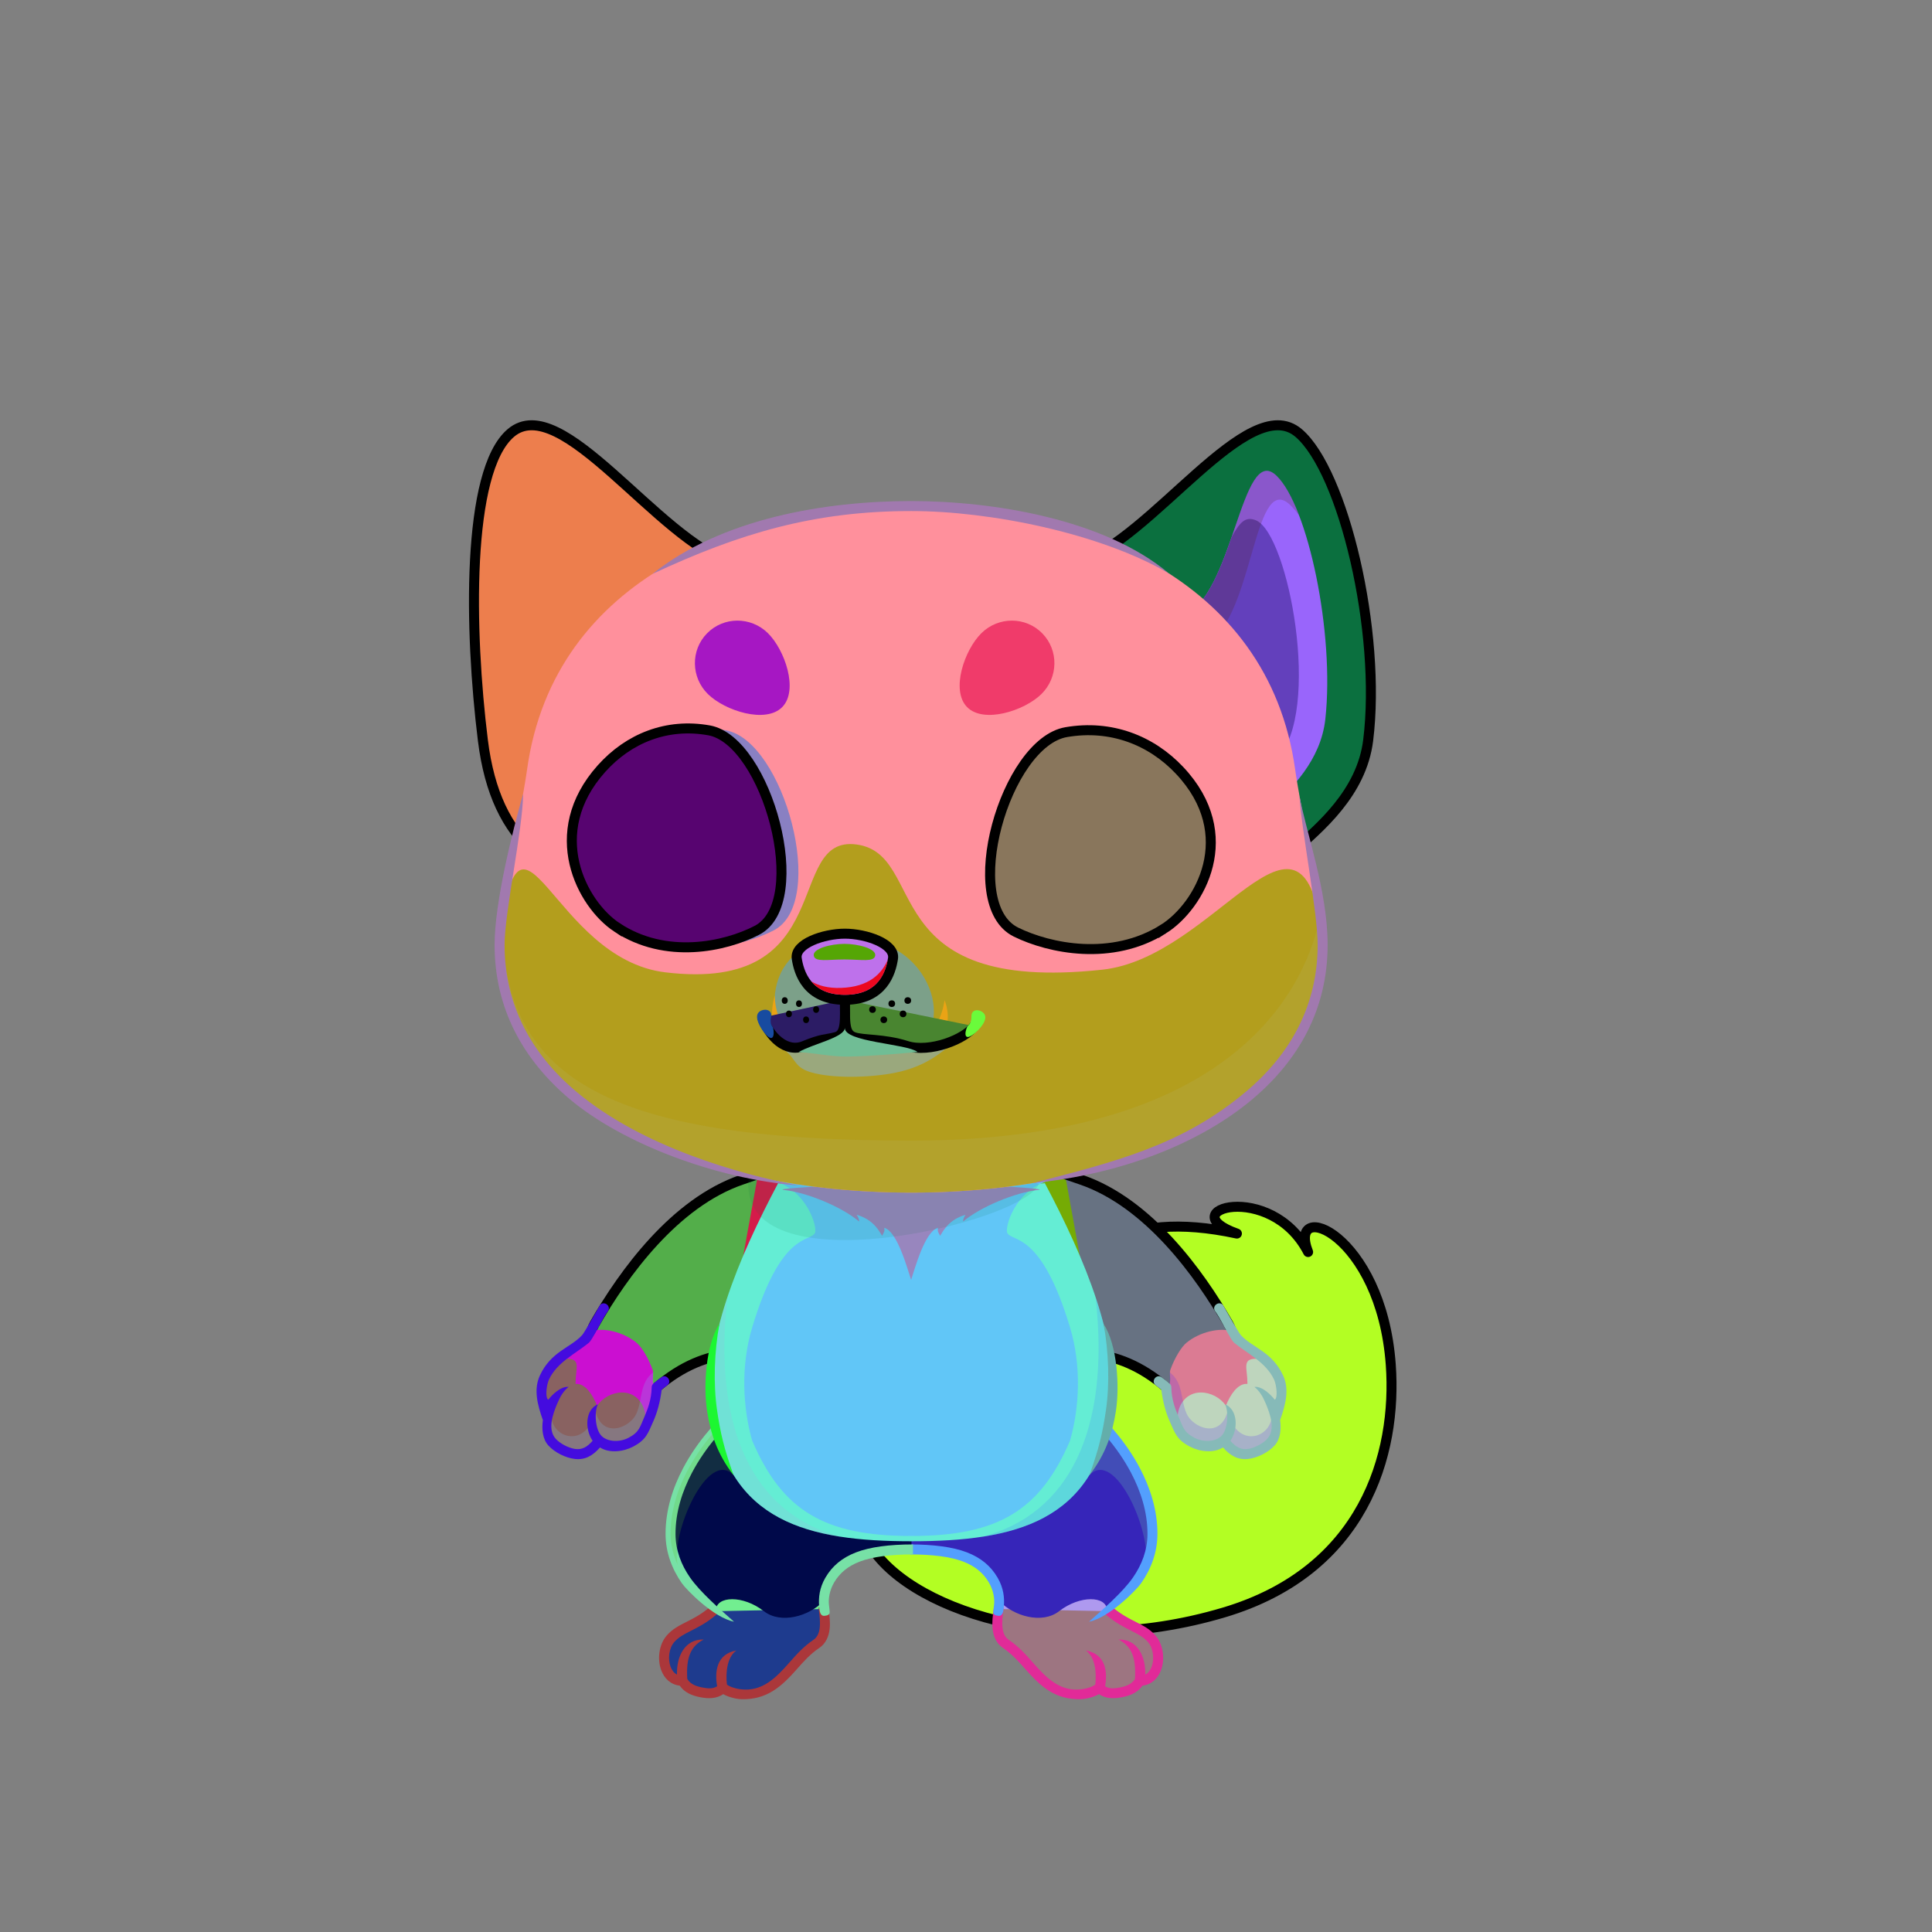 <?xml version="1.0" encoding="UTF-8"?><!DOCTYPE svg PUBLIC "-//W3C//DTD SVG 1.1//EN" "http://www.w3.org/Graphics/SVG/1.1/DTD/svg11.dtd"><!-- Creator: CorelDRAW 2018 (64-Bit) --><svg xmlns="http://www.w3.org/2000/svg" xmlns:xlink="http://www.w3.org/1999/xlink" xml:space="preserve" width="290mm" height="290mm" version="1.1" style="shape-rendering:geometricPrecision; text-rendering:geometricPrecision; image-rendering:optimizeQuality; fill-rule:evenodd; clip-rule:evenodd" viewBox="0 0 29000 29000">
 <rect x="0" y="0" width="29000" height="29000" fill="#808080" stroke="none"/>
 <defs>
  <style type="text/css">
   <![CDATA[
    .str1 {stroke:black;stroke-width:150;stroke-miterlimit:22.926}
    .str0 {stroke:black;stroke-width:150;stroke-linecap:round;stroke-linejoin:round;stroke-miterlimit:22.926}
    .fil4 {fill:none}
    .fil34 {fill:none;fill-rule:nonzero}
    .fil19 {fill:none}
    .fil35 {fill:black}
    .fil30 {fill:#FFF2D9}
    .fil45 {fill:white}
    .fil7 {fill:black;fill-rule:nonzero}
    .fil20 {fill:black;fill-opacity:0.102}
    .fil22 {fill:black;fill-opacity:0.102}
    .fil3 {fill:black;fill-opacity:0.2}
    .fil27 {fill:black;fill-opacity:0.2}
    .fil11 {fill:#AF6826;fill-opacity:0.2}
    .fil44 {fill:black;fill-opacity:0.4}
    .fil33 {fill:black;fill-opacity:0.502}
    .fil23 {fill:white;fill-opacity:0.502}
    .fil43 {fill:black;fill-opacity:0.702}
    .fil6 {fill:white;fill-opacity:0.702}
    .fil39 {fill:url(#id0)}
    .fil10 {fill:url(#id1)}
    .fil46 {fill:url(#id2)}
    .fil21 {fill:url(#id3)}
    .fil24 {fill:url(#id4)}
    .fil13 {fill:url(#id5)}
    .fil38 {fill:url(#id6)}
    .fil28 {fill:url(#id7)}
    .fil12 {fill:url(#id8)}
    .fil17 {fill:url(#id9)}
    .fil37 {fill:url(#id10)}
    .fil41 {fill:url(#id11)}
    .fil40 {fill:url(#id12)}
    .fil36 {fill:url(#id13)}
    .fil31 {fill:url(#id14)}
    .fil48 {fill:url(#id15)}
    .fil47 {fill:url(#id16)}
    .fil18 {fill:url(#id17)}
    .fil5 {fill:url(#id18)}
    .fil8 {fill:url(#id19)}
    .fil2 {fill:url(#id20)}
    .fil42 {fill:url(#id21)}
    .fil49 {fill:url(#id22)}
    .fil32 {fill:url(#id23)}
    .fil1 {fill:url(#id24)}
    .fil29 {fill:url(#id25)}
    .fil15 {fill:url(#id26)}
    .fil16 {fill:url(#id27)}
    .fil14 {fill:url(#id28)}
    .fil26 {fill:url(#id29)}
    .fil25 {fill:url(#id30)}
    .fil0 {fill:url(#id31);fill-rule:nonzero}
    .fil9 {fill:url(#id32);fill-opacity:0.702}
   ]]>
  </style>
  <linearGradient id="id0" gradientUnits="userSpaceOnUse" x1="10283.98" y1="14214.19" x2="10029.76" y2="10939.7">
   <stop offset="0" style="stop-opacity:1; stop-color:white"/>
   <stop offset="0.49" style="stop-opacity:1; stop-color:#C1C9D9"/>
   <stop offset="1" style="stop-opacity:1; stop-color:#616E8C"/>
  </linearGradient>
  <linearGradient id="id1" gradientUnits="userSpaceOnUse" x1="15521.14" y1="21188.57" x2="15437.55" y2="24283.74">
   <stop offset="0" style="stop-opacity:1; stop-color:#AF6826"/>
   <stop offset="0.471" style="stop-opacity:1; stop-color:#EAB06A"/>
   <stop offset="1" style="stop-opacity:1; stop-color:#FCD59F"/>
  </linearGradient>
  <linearGradient id="id2" gradientUnits="userSpaceOnUse" xlink:href="#id0" x1="16638.81" y1="14241.59" x2="16397.16" y2="10965.2">
  </linearGradient>
  <linearGradient id="id3" gradientUnits="userSpaceOnUse" x1="8154.62" y1="12556.42" x2="9955.71" y2="6602.39">
   <stop offset="0" style="stop-opacity:1; stop-color:#965212"/>
   <stop offset="0.49" style="stop-opacity:1; stop-color:#E5A85D"/>
   <stop offset="0.741" style="stop-opacity:1; stop-color:#ECBD7C"/>
   <stop offset="1" style="stop-opacity:1; stop-color:#FAD29B"/>
  </linearGradient>
  <linearGradient id="id4" gradientUnits="userSpaceOnUse" xlink:href="#id3" x1="17563.98" y1="12614.05" x2="19178.65" y2="6544.75">
  </linearGradient>
  <linearGradient id="id5" gradientUnits="userSpaceOnUse" x1="15670.82" y1="17876.93" x2="17691.32" y2="20684.29">
   <stop offset="0" style="stop-opacity:1; stop-color:#AF6826"/>
   <stop offset="1" style="stop-opacity:1; stop-color:#EAB06A"/>
  </linearGradient>
  <linearGradient id="id6" gradientUnits="userSpaceOnUse" x1="12637.4" y1="14446.26" x2="12714.44" y2="14132.39">
   <stop offset="0" style="stop-opacity:1; stop-color:#8F8377"/>
   <stop offset="0.49" style="stop-opacity:1; stop-color:#545250"/>
   <stop offset="1" style="stop-opacity:1; stop-color:#403A37"/>
  </linearGradient>
  <linearGradient id="id7" gradientUnits="userSpaceOnUse" x1="13676.16" y1="17901.28" x2="13676.16" y2="7596">
   <stop offset="0" style="stop-opacity:1; stop-color:#965212"/>
   <stop offset="0.529" style="stop-opacity:1; stop-color:#E5A85D"/>
   <stop offset="0.769" style="stop-opacity:1; stop-color:#ECB977"/>
   <stop offset="1" style="stop-opacity:1; stop-color:#FCDFB7"/>
  </linearGradient>
  <linearGradient id="id8" gradientUnits="userSpaceOnUse" xlink:href="#id1" x1="11915.55" y1="21188.58" x2="11831.44" y2="24283.73">
  </linearGradient>
  <linearGradient id="id9" gradientUnits="userSpaceOnUse" x1="13681.92" y1="17759.14" x2="13681.92" y2="23134.87">
   <stop offset="0" style="stop-opacity:1; stop-color:#AF6826"/>
   <stop offset="0.6" style="stop-opacity:1; stop-color:#EAB06A"/>
   <stop offset="1" style="stop-opacity:1; stop-color:#EDC184"/>
  </linearGradient>
  <linearGradient id="id10" gradientUnits="userSpaceOnUse" x1="12621.5" y1="14973.65" x2="12880.82" y2="14366.11">
   <stop offset="0" style="stop-opacity:1; stop-color:#69625B"/>
   <stop offset="0.322" style="stop-opacity:1; stop-color:#2E2C2C"/>
   <stop offset="1" style="stop-opacity:1; stop-color:#262525"/>
  </linearGradient>
  <linearGradient id="id11" gradientUnits="userSpaceOnUse" x1="10556.6" y1="13997.8" x2="10556.6" y2="10958.51">
   <stop offset="0" style="stop-opacity:1; stop-color:#24A9B5"/>
   <stop offset="1" style="stop-opacity:1; stop-color:black"/>
  </linearGradient>
  <linearGradient id="id12" gradientUnits="userSpaceOnUse" x1="10593.15" y1="13997.8" x2="10593.15" y2="10958.51">
   <stop offset="0" style="stop-opacity:1; stop-color:#BA6113"/>
   <stop offset="1" style="stop-opacity:1; stop-color:black"/>
  </linearGradient>
  <linearGradient id="id13" gradientUnits="userSpaceOnUse" x1="12729.83" y1="14014.51" x2="12633.65" y2="15007.74">
   <stop offset="0" style="stop-opacity:1; stop-color:#2B2A2A"/>
   <stop offset="1" style="stop-opacity:1; stop-color:#121111"/>
  </linearGradient>
  <linearGradient id="id14" gradientUnits="userSpaceOnUse" x1="8723.2" y1="12725.18" x2="11590.53" y2="12725.18">
   <stop offset="0" style="stop-opacity:1; stop-color:black"/>
   <stop offset="1" style="stop-opacity:1; stop-color:#7D450E"/>
  </linearGradient>
  <linearGradient id="id15" gradientUnits="userSpaceOnUse" x1="16799.67" y1="13997.8" x2="16799.67" y2="10967.05">
   <stop offset="0" style="stop-opacity:1; stop-color:#18ADBD"/>
   <stop offset="1" style="stop-opacity:1; stop-color:black"/>
  </linearGradient>
  <linearGradient id="id16" gradientUnits="userSpaceOnUse" xlink:href="#id12" x1="16799.67" y1="13997.8" x2="16799.67" y2="10967.05">
  </linearGradient>
  <linearGradient id="id17" gradientUnits="userSpaceOnUse" x1="13676.15" y1="17697.51" x2="13676.15" y2="23055.49">
   <stop offset="0" style="stop-opacity:1; stop-color:#BA7539"/>
   <stop offset="0.361" style="stop-opacity:1; stop-color:#FFCD94"/>
   <stop offset="0.6" style="stop-opacity:1; stop-color:#FFE1AD"/>
   <stop offset="1" style="stop-opacity:1; stop-color:#F8E6CD"/>
  </linearGradient>
  <linearGradient id="id18" gradientUnits="userSpaceOnUse" x1="16145.84" y1="25437.29" x2="16213.91" y2="23752.61">
   <stop offset="0" style="stop-opacity:1; stop-color:#EAB06A"/>
   <stop offset="0.639" style="stop-opacity:1; stop-color:#FAD29B"/>
   <stop offset="1" style="stop-opacity:1; stop-color:#F3CBA8"/>
  </linearGradient>
  <linearGradient id="id19" gradientUnits="userSpaceOnUse" xlink:href="#id18" x1="11138.41" y1="25437.29" x2="11206.48" y2="23752.61">
  </linearGradient>
  <linearGradient id="id20" gradientUnits="userSpaceOnUse" xlink:href="#id17" x1="18018.67" y1="22963.96" x2="18018.67" y2="20912.56">
  </linearGradient>
  <linearGradient id="id21" gradientUnits="userSpaceOnUse" x1="10651.34" y1="13875.16" x2="10651.34" y2="11081.16">
   <stop offset="0" style="stop-opacity:1; stop-color:#3BDBED"/>
   <stop offset="1" style="stop-opacity:1; stop-color:black"/>
  </linearGradient>
  <linearGradient id="id22" gradientUnits="userSpaceOnUse" xlink:href="#id21" x1="16905.95" y1="13879.42" x2="16905.95" y2="11085.43">
  </linearGradient>
  <linearGradient id="id23" gradientUnits="userSpaceOnUse" xlink:href="#id14" x1="17940.57" y1="13258.51" x2="15146.16" y2="12095.69">
  </linearGradient>
  <linearGradient id="id24" gradientUnits="userSpaceOnUse" xlink:href="#id17" x1="14202.21" y1="23835.07" x2="19706.05" y2="19085.54">
  </linearGradient>
  <linearGradient id="id25" gradientUnits="userSpaceOnUse" xlink:href="#id17" x1="13676.15" y1="17901.28" x2="13676.15" y2="12669.57">
  </linearGradient>
  <linearGradient id="id26" gradientUnits="userSpaceOnUse" xlink:href="#id5" x1="11966.32" y1="18078.99" x2="9395.8" y2="20490.67">
  </linearGradient>
  <linearGradient id="id27" gradientUnits="userSpaceOnUse" x1="8329.26" y1="21448.85" x2="9720.76" y2="20342.75">
   <stop offset="0" style="stop-opacity:1; stop-color:#FFF2D9"/>
   <stop offset="0.671" style="stop-opacity:1; stop-color:#ECB573"/>
   <stop offset="1" style="stop-opacity:1; stop-color:#E6AB68"/>
  </linearGradient>
  <linearGradient id="id28" gradientUnits="userSpaceOnUse" xlink:href="#id27" x1="19034.63" y1="21448.84" x2="17643.13" y2="20342.74">
  </linearGradient>
  <linearGradient id="id29" gradientUnits="userSpaceOnUse" x1="19457.25" y1="9057.71" x2="17769.42" y2="10118.83">
   <stop offset="0" style="stop-opacity:1; stop-color:#E0BE98"/>
   <stop offset="1" style="stop-opacity:1; stop-color:#A8592B"/>
  </linearGradient>
  <linearGradient id="id30" gradientUnits="userSpaceOnUse" x1="19921.86" y1="9493.33" x2="17730.94" y2="9684.7">
   <stop offset="0" style="stop-opacity:1; stop-color:#FFE8C4"/>
   <stop offset="1" style="stop-opacity:1; stop-color:#DEAA5D"/>
  </linearGradient>
  <linearGradient id="id31" gradientUnits="userSpaceOnUse" x1="19440.79" y1="18680.83" x2="14467.47" y2="23925.15">
   <stop offset="0" style="stop-opacity:1; stop-color:#EAB06A"/>
   <stop offset="1" style="stop-opacity:1; stop-color:#8A4F13"/>
  </linearGradient>
  <linearGradient id="id32" gradientUnits="userSpaceOnUse" x1="11618.41" y1="24974.02" x2="9948.03" y2="24974.02">
   <stop offset="0" style="stop-opacity:1; stop-color:white"/>
   <stop offset="1" style="stop-opacity:1; stop-color:#FEFEFE"/>
  </linearGradient>
 </defs>
 <g id="Tail">
  <g id="_2531094721056">
   <path class="fil0" d="M13020.92 23127.57c542.54,1023.3 2876.33,1812.44 5349.6,1076.18 2099.59,-625.01 2603.31,-2367.05 2505.36,-3719.97 -143.03,-1975.55 -1564.19,-2514.54 -1240.69,-1690.48 -561.33,-1083.39 -2068.54,-630.41 -1068.79,-277.04 -3479.65,-751 -3040.01,2748.8 -2341.49,3681.38 782.62,1044.87 -2933.9,-967.19 -3203.99,929.93z" style="fill:#78f1a6"/>
   <path class="fil1" d="M13020.92 23127.57c542.54,1023.3 2876.33,1812.44 5349.6,1076.18 2099.59,-625.01 2603.3,-2367.06 2505.36,-3719.97 -82.1,-1134.08 -618.88,-1869.04 -999.94,-2027.23 -110.41,-45.83 -318.73,-63.52 -284.79,178.79 282.72,-487.91 914.01,1090.86 834.91,2041.54 -162.93,1958.26 -1743.99,4321.18 -6074.68,1670.67 -374.76,-229.37 -1255.85,106 -1330.46,780.02z" style="fill:#aa43d0"/>
   <path class="fil2" d="M17669.33 21049.55c519.2,-384.17 815.79,784.88 2235.79,344.1 197.8,392.67 -575.81,1157.53 -965.9,1110.3 325.44,351.65 -685.63,410.46 -927.63,190.58 331.76,353.61 -545.21,351.73 -840.4,37.76 -356.93,-131.12 -713.86,-262.23 -1070.8,-393.36 273.05,-224.39 -169.57,-1322.82 651.67,-805.41 821.25,517.42 -134.34,-1000.79 357.95,-528.6 492.29,472.19 390.89,183.04 559.32,44.63z" style="fill:#de4ebc"/>
   <path class="fil3" d="M13020.92 23127.57c542.54,1023.3 2876.33,1812.44 5349.6,1076.18 2099.59,-625.01 2603.31,-2367.06 2505.36,-3719.97 62.26,1347.29 -1191.39,2595.22 -1040.74,1372.69 -93.63,263.6 -866.51,598.66 -1719.67,439.82 -340.76,-63.44 -213.99,277.71 -522.46,158.53 -869.92,-336.08 -1590.9,-1221.31 -1056.68,-1032.49 -662.06,-7.72 -1009.93,-157.27 -311.42,775.31 782.62,1044.86 -2933.9,-967.19 -3203.99,929.93z" style="fill:#f09802"/>
   <path class="fil4 str0" d="M17669.33 21049.55c519.21,-384.18 815.79,784.88 2235.8,344.1 197.79,392.66 -575.82,1157.54 -965.91,1110.3 325.44,351.65 -685.63,410.45 -927.63,190.58 331.75,353.62 -545.21,351.73 -840.4,37.76" style="fill:#266bd8"/>
   <path class="fil4 str0" d="M13020.92 23127.57c542.54,1023.3 2876.33,1812.44 5349.6,1076.18 2099.59,-625.01 2603.31,-2367.05 2505.36,-3719.97 -143.03,-1975.55 -1564.19,-2514.54 -1240.69,-1690.48 -561.33,-1083.39 -2068.54,-630.41 -1068.79,-277.04 -3479.65,-751 -3040.01,2748.8 -2341.49,3681.38 782.62,1044.87 -2933.9,-967.19 -3203.99,929.93z" style="fill:#b3fe23"/>
  </g>
 </g>
 <g id="Legs">
  <g id="_2531094708096">
   <g>
    <path class="fil5" d="M17106.56 25229.69c-123.56,214.04 -403.48,285.33 -610.7,105.88 -70.65,70.23 -276.52,145.76 -526.32,65.76 -409.3,-131.09 -507.45,-461.77 -850.73,-710.04 -220.49,-159.47 -124.1,-477.15 -113.63,-668.35 363.68,340.29 782.66,-165.21 1075.55,-247.93 373.84,-101.68 736.94,157.82 534.63,412.54 198.78,95.76 519.95,237.68 672.68,411.38 168.78,191.96 120.75,630.76 -181.48,630.76z" style="fill:#ae99ef"/>
    <path class="fil6" d="M16114.43 25451.81c176.36,0 300.65,11.01 347.03,-116.05 80.99,90.09 216.74,83.69 388.94,25.67 114.45,-38.56 195.17,-78.53 232.08,-147.59 199.78,0.95 321.81,-1.12 321.81,-261.44 0,-279.47 -117.46,-456.42 -343.96,-456.42 -113.25,0 -169.48,28.52 -242.87,123.4 154.82,55.19 275.95,150.29 279.25,243.71 1.18,33.39 -7.22,66.03 -20.48,97.14 -1.4,-4.36 -2.85,-8.76 -4.35,-13.23 -89.23,-264.84 -257.05,-395.02 -471.69,-322.7 -99.43,33.5 -170.54,122.26 -211.67,225.27 -57.57,-74.17 -141.53,-115.46 -250.93,-115.46 -113.25,0 -215.78,71.52 -289.17,166.4 -73.39,94.88 -117.64,213.12 -114.33,306.55 6.61,186.87 153.84,244.75 380.34,244.75z" style="fill:#c3c3da"/>
    <path class="fil3" d="M17106.56 25229.69c-123.56,214.04 -403.48,285.33 -610.7,105.88 -70.65,70.23 -276.52,145.76 -526.32,65.76 -409.3,-131.09 -517.48,-492.65 -871.1,-725.96 -156.13,-103.02 -135.21,-387.74 -102.98,-573.56 17.85,-13.98 36.32,-26.67 55.45,-37.83 -59.89,533.31 1444.97,1527.91 1433.56,860.23 213.34,341.57 595.64,186.16 544.41,-150.27 126.71,133.91 271.29,-14.39 142.78,-274 182.48,62.12 215.54,288.03 209.67,440.56 -17.28,153.49 -106.7,289.19 -274.77,289.19z" style="fill:#4173af"/>
    <path class="fil4" d="M16655.44 24185.7c277.12,231.33 479.91,239.56 632.6,413.23 168.75,191.92 120.75,630.76 -181.48,630.76 -123.56,214.04 -403.48,285.33 -610.7,105.88 -70.65,70.23 -276.53,145.76 -526.32,65.76 -409.3,-131.08 -519.97,-488.94 -871.1,-725.96 -156.04,-105.33 -138.82,-331.38 -109.24,-523.93" style="fill:#9d7581"/>
    <path class="fil7" d="M16703.49 24128.28c-31.71,-26.53 -78.94,-22.34 -105.47,9.37 -26.53,31.71 -22.34,78.94 9.37,105.47 143.13,119.49 265.97,181.45 373.06,235.47 99.11,49.99 183.3,92.46 251.34,169.85 80.91,92.01 97.3,255.88 55.21,369.54 -18.07,48.79 -48.88,94.04 -96.26,117.9 7.55,-268.78 -114.77,-534.12 -402.24,-526.25 186.74,95.17 268.32,253.8 247.69,592.25 -49.04,79.15 -131,109.32 -223.18,127.09 -79.73,15.37 -156.89,26.37 -224.93,-17.39 38.29,-218.05 10.29,-483.64 -289.14,-537.54 139.24,98.32 162.69,330.02 141.92,510.69 -31.45,29.61 -116.11,60.43 -206.88,71.77 -325.41,40.63 -533.23,-177 -731.22,-401.8 -103.47,-117.46 -210.28,-238.74 -362.43,-341.44 -56.89,-38.4 -82.67,-102.53 -91.71,-176.23 -10.43,-85.02 -0.14,-183.4 13.84,-274.46 14.63,-97.52 -130.16,-118.86 -144.78,-21.39 -15.59,101.48 -30.44,211.56 -17.88,314.01 13.96,113.78 57.62,215.39 156.75,282.29 136.05,91.83 236.45,205.83 333.71,316.24 234.62,266.38 453.96,462.84 835.42,451.6 93.25,-2.74 215.11,-41.41 270.02,-75.73 103.09,69.99 222.38,70.19 345.43,46.46 124.29,-23.96 236.34,-70.02 307.83,-173.75 136.16,-15.63 232.21,-107.3 278.66,-232.76 61.19,-165.25 34.13,-386.54 -83.33,-520.12 -86.71,-98.62 -183.05,-147.23 -296.46,-204.43 -99.73,-50.31 -214.13,-108.01 -344.34,-216.71z" style="fill:#e12a98"/>
   </g>
   <g>
    <path class="fil8" d="M10245.76 25229.69c123.56,214.04 403.48,285.33 610.7,105.88 70.65,70.23 276.52,145.76 526.32,65.76 409.3,-131.09 507.45,-461.77 850.73,-710.04 220.49,-159.47 124.1,-477.15 113.63,-668.35 -363.68,340.29 -782.66,-165.21 -1075.55,-247.93 -373.84,-101.68 -736.94,157.82 -534.63,412.54 -198.78,95.76 -519.95,237.68 -672.68,411.38 -168.78,191.96 -120.75,630.76 181.48,630.76z" style="fill:#72ee90"/>
    <path class="fil9" d="M11237.89 25451.81c-176.36,0 -300.65,11.01 -347.03,-116.05 -80.99,90.09 -216.74,83.69 -388.94,25.67 -114.45,-38.56 -195.17,-78.53 -232.08,-147.59 -199.78,0.95 -321.81,-1.12 -321.81,-261.44 0,-279.47 117.46,-456.42 343.96,-456.42 113.25,0 169.48,28.52 242.87,123.4 -154.82,55.19 -275.95,150.29 -279.25,243.71 -1.18,33.39 7.22,66.03 20.48,97.14 1.4,-4.36 2.85,-8.76 4.35,-13.23 89.23,-264.84 257.05,-395.02 471.69,-322.7 99.43,33.5 170.54,122.26 211.67,225.27 57.57,-74.17 141.53,-115.46 250.93,-115.46 113.25,0 215.78,71.52 289.17,166.4 73.39,94.88 117.64,213.12 114.33,306.55 -6.61,186.87 -153.84,244.75 -380.34,244.75z" style="fill:#0f0b07"/>
    <path class="fil3" d="M10245.76 25229.69c123.56,214.04 403.48,285.33 610.7,105.88 70.65,70.23 276.52,145.76 526.32,65.76 409.3,-131.09 517.48,-492.65 871.1,-725.96 156.13,-103.02 135.21,-387.74 102.98,-573.56 -17.85,-13.98 -36.32,-26.67 -55.45,-37.83 59.89,533.31 -1444.97,1527.91 -1433.56,860.23 -213.34,341.57 -595.64,186.16 -544.41,-150.27 -126.71,133.91 -271.29,-14.39 -142.78,-274 -182.48,62.12 -215.54,288.03 -209.67,440.56 17.28,153.49 106.7,289.19 274.77,289.19z" style="fill:#50005e"/>
    <path class="fil4" d="M10696.88 24185.7c-277.12,231.33 -479.91,239.56 -632.6,413.23 -168.75,191.92 -120.75,630.76 181.48,630.76 123.56,214.04 403.48,285.33 610.7,105.88 70.65,70.23 276.53,145.76 526.32,65.76 409.3,-131.08 519.97,-488.94 871.1,-725.96 156.04,-105.33 138.82,-331.38 109.24,-523.93" style="fill:#1e3b8e"/>
    <path class="fil7" d="M10648.83 24128.28c31.71,-26.53 78.94,-22.34 105.47,9.37 26.53,31.71 22.34,78.94 -9.37,105.47 -143.13,119.49 -265.97,181.45 -373.06,235.47 -99.11,49.99 -183.3,92.46 -251.34,169.85 -80.91,92.01 -97.3,255.88 -55.21,369.54 18.07,48.79 48.88,94.04 96.26,117.9 -7.55,-268.78 114.77,-534.12 402.24,-526.25 -186.74,95.17 -268.32,253.8 -247.69,592.25 49.04,79.15 131,109.32 223.18,127.09 79.73,15.37 156.89,26.37 224.93,-17.39 -38.29,-218.05 -10.29,-483.64 289.14,-537.54 -139.24,98.32 -162.69,330.02 -141.92,510.69 31.45,29.61 116.11,60.43 206.88,71.77 325.41,40.63 533.23,-177 731.22,-401.8 103.47,-117.46 210.28,-238.74 362.43,-341.44 56.89,-38.4 82.67,-102.53 91.71,-176.23 10.43,-85.02 0.14,-183.4 -13.84,-274.46 -14.63,-97.52 130.16,-118.86 144.78,-21.39 15.59,101.48 30.44,211.56 17.88,314.01 -13.96,113.78 -57.62,215.39 -156.75,282.29 -136.05,91.83 -236.45,205.83 -333.71,316.24 -234.62,266.38 -453.96,462.84 -835.42,451.6 -93.25,-2.74 -215.11,-41.41 -270.02,-75.73 -103.09,69.99 -222.38,70.19 -345.43,46.46 -124.29,-23.96 -236.34,-70.02 -307.83,-173.75 -136.16,-15.63 -232.21,-107.3 -278.66,-232.76 -61.19,-165.25 -34.13,-386.54 83.33,-520.12 86.71,-98.62 183.05,-147.23 296.46,-204.43 99.73,-50.31 214.13,-108.01 344.34,-216.71z" style="fill:#ab373a"/>
   </g>
  </g>
 </g>
 <g id="Feet">
  <g id="_2531094703296">
   <g>
    <path class="fil10" d="M13659.92 23259.3c427.66,0 1399.01,182.49 1343.36,776.1 214.87,221.86 637.04,349.26 895.5,148.38 312.37,-242.78 712.13,-231.34 719.72,-12.18 370.09,-264.31 678.95,-700.61 680.26,-1145.2 2.54,-860.67 -666.02,-1598.77 -968.73,-1838.18 -621.48,859.57 -1492.39,1269.07 -2670.11,1328.08l0 743z" style="fill:#3625b9"/>
    <path class="fil11" d="M17191.61 23490.47c67.26,-148.73 106.68,-305.87 107.15,-464.07 2.29,-775.52 -540.27,-1451.46 -869.11,-1752.78l-157.05 727.06c26.43,47.89 52.85,95.78 79.28,143.67 387.48,-413.26 946.79,878.84 839.73,1346.12z" style="fill:#76edb1"/>
    <path class="fil7" d="M14989.65 24253.86c61.92,5.19 73.8,-65.98 79.72,-153.93 7.91,-117.52 -3.98,-261.03 -93.95,-416.86 -0.83,-1.44 -1.71,-2.83 -2.62,-4.19 -99.87,-170.79 -246.56,-295.9 -460.28,-378.09 -207.63,-79.84 -499.91,-118.36 -852.6,-118.36l0 150c335.21,0 610.14,35.09 799.28,107.82 179.67,69.09 302.18,172.95 384.62,313.95 0.66,1.3 1.36,2.59 2.1,3.87 66.95,115.97 86.11,244.24 75.03,331.54 -8.67,68.26 -9.75,89.53 -10.95,105.24 -3.7,48.36 43.74,56 79.65,59.01zm1295.98 -3005.54c175.81,139.56 477.15,451.15 691.77,858.41 143.68,272.62 247.63,587.31 246.65,919.67 -0.71,244.76 -86.82,463.8 -217.71,652.31 -154.83,222.98 -454.47,481.51 -660.16,663.76 305.46,-60.86 713.14,-477.32 783.2,-578.22 146.74,-211.34 243.27,-458.73 244.09,-737.85 1.07,-359.93 -110.06,-697.96 -263.65,-989.39 -226.43,-429.66 -547.13,-759.98 -733.5,-907.38l-46.29 58.59 -44.38 60.1 -0.02 0z" style="fill:#539ffe"/>
   </g>
   <g>
    <path class="fil12" d="M13681.92 23259.3c-427.66,0 -1377.01,182.49 -1321.36,776.1 -214.87,221.86 -637.04,349.26 -895.5,148.38 -312.37,-242.78 -712.13,-231.34 -719.72,-12.18 -370.09,-264.31 -678.95,-700.61 -680.26,-1145.2 -2.54,-860.67 666.02,-1598.77 968.73,-1838.18 621.48,859.57 1470.39,1269.07 2648.11,1328.08l0 743z" style="fill:#00094a"/>
    <path class="fil7" d="M12374.19 24253.86c-61.92,5.19 -73.8,-65.98 -79.72,-153.93 -7.91,-117.52 3.98,-261.03 93.95,-416.86 0.83,-1.44 1.71,-2.83 2.62,-4.19 99.87,-170.79 246.56,-295.9 460.28,-378.09 207.63,-79.84 499.91,-118.36 852.6,-118.36l0 150c-335.21,0 -610.14,35.09 -799.28,107.82 -179.67,69.09 -302.18,172.95 -384.62,313.95 -0.66,1.3 -1.36,2.59 -2.1,3.87 -66.95,115.97 -86.11,244.24 -75.03,331.54 8.67,68.26 9.75,89.53 10.95,105.24 3.7,48.36 -43.74,56 -79.65,59.01zm-1295.98 -3005.54c-175.81,139.56 -477.15,451.15 -691.77,858.41 -143.68,272.62 -247.63,587.31 -246.65,919.67 0.71,244.76 86.82,463.8 217.71,652.31 154.83,222.98 454.47,481.51 660.16,663.76 -305.46,-60.86 -713.14,-477.32 -783.2,-578.22 -146.74,-211.34 -243.27,-458.73 -244.09,-737.85 -1.07,-359.93 110.06,-697.96 263.65,-989.39 226.43,-429.66 547.13,-759.98 733.5,-907.38l46.29 58.59 44.38 60.1 0.02 0z" style="fill:#77e1a6"/>
    <path class="fil11" d="M10172.23 23490.47c-67.26,-148.73 -106.68,-305.87 -107.15,-464.07 -2.29,-775.52 540.27,-1451.46 869.11,-1752.78l157.05 727.06c-26.43,47.89 -52.85,95.78 -79.28,143.67 -387.48,-413.26 -946.79,878.84 -839.73,1346.12z" style="fill:#5ebf25"/>
   </g>
  </g>
 </g>
 <g id="Body">
  <animateTransform type="translate" values="0;0 200;0;0 200;0;0 200;0;0 200;0" dur="10" repeatCount="indefinite" additive="sum" attributeName="transform"/>
  <g id="_2531094753312">
   <g>
    <path class="fil13" d="M16146.53 17623.99c1006.56,345.42 1903.29,1486.47 2341.25,2250.1 288.87,503.68 -636.05,1265.03 -911.19,1013.52 -627.05,-573.17 -1208.38,-619.78 -1688.45,-542.15 -741.88,119.96 -1352.69,-2005.54 -930.81,-2629.96 421.91,-21.63 848.84,-40.49 1189.2,-91.51z" style="fill:#75ab04"/>
    <path class="fil3" d="M17511.96 20830.3c-602.27,-518.8 -1160.28,-559.8 -1623.82,-484.84 -171.07,27.66 -335.13,-59.69 -481.2,-217.95 -325.13,-471.76 752.73,-1097.7 1038.62,-655.88 261.31,403.84 734.1,847.76 1111.39,1126.01 -1.79,93.3 16.27,193.39 -44.96,232.66l0 -0.01 -0.03 0.01z" style="fill:#309c8a"/>
    <path class="fil4 str0" d="M16476.95 20332.96c340.18,46.54 711.15,199.54 1099.64,554.65 275.13,251.49 1152.89,-508.63 864.02,-1012.31 -437.96,-763.63 -1202.86,-1821.23 -2209.41,-2166.64 -90.05,-30.9 -171.83,-58.83 -246.03,-84.05" style="fill:#677282"/>
   </g>
   <g>
    <path class="fil14" d="M17500.83 20836.37c-31.01,671.59 506.32,1058.8 828,765.31 253.5,397.35 884.17,103.39 809.26,-292.5 226.28,-584.75 -266.24,-1035.76 -634.19,-1325.08 -198.11,-64.5 -498.7,11 -693.37,169.74 -80.28,65.47 -180.59,234.26 -241.95,404.47 -29.2,80.98 41.67,214.34 -67.75,278.06z" style="fill:#db7b93"/>
    <path class="fil6" d="M18160.22 21683.82c103.08,0 176.48,-44.09 224.6,-114.32 89.04,136.9 278.24,233.38 433.55,233.38 210.97,0 297.65,-184.65 297.65,-400.18 0,-88.29 -33.14,-209.97 -86.77,-322.85 14.36,5.08 28.97,10.14 43.78,15.27 191.13,66.14 181.9,-62.28 181.9,-277.81 0,-215.53 -194.16,-421.69 -405.13,-421.69 -210.97,0 -125.69,146.62 -125.69,362.15 0,5.38 0.13,10.64 0.32,15.82 -5.61,-0.57 -11.22,-0.94 -16.85,-0.94 -128.8,0 -239.63,156.97 -306.42,328.29 -79.1,-119.99 -229.28,-199.3 -374.88,-199.3 -210.97,0 -350.58,173.08 -350.58,388.61 0,215.53 273.55,393.57 484.52,393.57z" style="fill:#b2fbce"/>
    <path class="fil3" d="M17500.83 20836.37c-31.01,671.59 506.32,1058.8 828,765.31 341.06,429.25 911,23.85 753.65,-292.7 -65.31,297.19 -520.59,407.83 -657.17,-118.23 -113.25,412.02 -522.03,237.66 -614.7,26.73 -95.14,-216.58 -44.81,-462.8 -253.66,-619.84 -1.8,93.31 16.28,193.4 -44.96,232.65l-0.16 0.1 -0.17 0.11c-1.48,0.93 -2.97,1.82 -4.53,2.69l-0.17 0.1 -0.18 0.09 -0.14 0.09 -0.03 0.01 -0.18 0.1 -0.17 0.09 -0.18 0.09c-1.69,0.92 -3.44,1.79 -5.25,2.61z" style="fill:#4f25f5"/>
    <path class="fil7" d="M17436.91 20673.48c-79.39,-58.19 -167.86,62.52 -88.48,120.7 28.24,20.69 56.25,42.36 83.3,64.61 22.46,178.72 65.09,340.42 125.68,475.59 83.23,185.74 107.58,277.5 303.89,380.45 145.9,76.49 354.53,102.5 496.24,11.87 111.08,126.42 226.89,190.69 380.06,172.55 135.79,-16.08 301.6,-97.6 396.37,-203.52 86.01,-96.11 100,-243.41 81.1,-379.28 82.54,-234.31 142.17,-463.42 43.48,-673.52 -169.5,-360.86 -462.1,-412.88 -634.39,-604.36 -33.48,-37.21 -229.8,-385.91 -263.77,-444.7 -58.56,-79 -178.69,10.05 -120.12,89.06 35.43,47.77 75.16,120.11 111.48,186.29 6.41,11.67 131.08,252.33 173.42,286.74 201.58,163.78 477.27,293.19 598.02,550.25 38.04,80.97 60.22,277.4 10.82,303.6 -53.73,-69.19 -185.86,-204.34 -304.83,-192.31 80.64,67.61 125.53,143.46 171.18,252.76 65.8,157.59 147.84,385.56 22.29,525.87 -64.79,72.41 -189.32,136.44 -283.89,152.06 -112.61,18.61 -188.4,-28.39 -270.32,-121.86 115.64,-164.64 117.79,-464.48 -80.37,-548.33 54.53,102.27 47.94,374.07 -54.76,476.76 -86.33,86.31 -265.41,99.71 -402.87,27.65 -164.47,-86.23 -172.09,-162.56 -239.11,-314.91 -53.86,-122.41 -105.92,-267.79 -109.3,-436.79 1.55,-21.67 -6.3,-43.83 -23.35,-59.87 -36.49,-34.26 -81.32,-67.73 -121.77,-97.36z" style="fill:#86bab8"/>
   </g>
   <g>
    <path class="fil15" d="M11217.33 17623.99c-1006.56,345.42 -1903.31,1486.47 -2341.27,2250.1 -288.87,503.68 636.05,1265.03 911.19,1013.52 627.05,-573.17 1208.38,-619.78 1688.45,-542.15 741.88,119.96 1352.7,-2005.53 930.82,-2629.96 -421.91,-21.63 -848.84,-40.5 -1189.19,-91.51z" style="fill:#d51b4a"/>
    <path class="fil3" d="M9851.88 20830.3c602.27,-518.8 1160.28,-559.8 1623.82,-484.84 171.07,27.66 335.13,-59.69 481.2,-217.95 325.13,-471.76 -752.73,-1097.7 -1038.62,-655.88 -261.31,403.84 -734.1,847.76 -1111.39,1126.01 1.79,93.3 -16.27,193.39 44.96,232.66l0 -0.01 0.03 0.01z" style="fill:#f61b16"/>
    <path class="fil4 str0" d="M10886.89 20332.96c-340.18,46.54 -711.15,199.54 -1099.64,554.65 -275.13,251.49 -1152.89,-508.63 -864.02,-1012.31 437.96,-763.63 1202.86,-1821.23 2209.41,-2166.64 90.05,-30.9 171.83,-58.83 246.03,-84.05" style="fill:#53ae4a"/>
   </g>
   <g>
    <path class="fil16" d="M9863.06 20836.38c31.01,671.59 -506.32,1058.8 -828,765.31 -253.5,397.35 -884.17,103.39 -809.26,-292.5 -226.28,-584.75 266.24,-1035.76 634.19,-1325.08 198.11,-64.5 498.7,11 693.37,169.74 80.28,65.47 180.59,234.26 241.95,404.47 29.2,80.98 -41.67,214.34 67.75,278.06z" style="fill:#cb0fd1"/>
    <path class="fil6" d="M9203.67 21683.83c-103.08,0 -176.48,-44.09 -224.6,-114.32 -89.04,136.9 -278.24,233.38 -433.55,233.38 -210.97,0 -297.65,-184.65 -297.65,-400.18 0,-88.29 33.14,-209.97 86.77,-322.85 -14.36,5.08 -28.97,10.14 -43.78,15.27 -191.13,66.14 -181.9,-62.28 -181.9,-277.81 0,-215.53 194.16,-421.69 405.13,-421.69 210.97,0 125.69,146.62 125.69,362.15 0,5.38 -0.13,10.64 -0.32,15.82 5.61,-0.57 11.22,-0.94 16.85,-0.94 128.8,0 239.63,156.97 306.42,328.29 79.1,-119.99 229.28,-199.3 374.88,-199.3 210.97,0 350.58,173.08 350.58,388.61 0,215.53 -273.55,393.57 -484.52,393.57z" style="fill:#6d8632"/>
    <path class="fil3" d="M9863.06 20836.38c31.01,671.59 -506.32,1058.8 -828,765.31 -341.06,429.25 -911,23.85 -753.65,-292.7 65.31,297.19 520.59,407.83 657.17,-118.23 113.25,412.02 522.03,237.66 614.7,26.73 95.14,-216.58 44.81,-462.8 253.66,-619.84 1.8,93.31 -16.28,193.4 44.96,232.65l0.16 0.1 0.17 0.11c1.48,0.93 2.97,1.82 4.53,2.69l0.17 0.1 0.18 0.09 0.14 0.09 0.03 0.01 0.18 0.1 0.17 0.09 0.18 0.09c1.69,0.92 3.44,1.79 5.25,2.61z" style="fill:#78cefa"/>
    <path class="fil7" d="M9926.98 20673.49c79.39,-58.19 167.86,62.52 88.48,120.7 -28.24,20.69 -56.25,42.36 -83.3,64.61 -22.46,178.72 -65.09,340.42 -125.68,475.59 -83.23,185.74 -107.58,277.5 -303.89,380.45 -145.9,76.49 -354.53,102.5 -496.24,11.87 -111.08,126.42 -226.89,190.69 -380.06,172.55 -135.79,-16.08 -301.6,-97.6 -396.37,-203.52 -86.01,-96.11 -100,-243.41 -81.1,-379.28 -82.54,-234.31 -142.17,-463.42 -43.48,-673.52 169.5,-360.86 462.1,-412.88 634.39,-604.36 33.48,-37.21 229.8,-385.91 263.77,-444.7 58.56,-79 178.69,10.05 120.12,89.06 -35.43,47.77 -75.16,120.11 -111.48,186.29 -6.41,11.67 -131.08,252.33 -173.42,286.74 -201.58,163.78 -477.27,293.19 -598.02,550.25 -38.04,80.97 -60.22,277.4 -10.82,303.6 53.73,-69.19 185.86,-204.34 304.83,-192.31 -80.64,67.61 -125.53,143.46 -171.18,252.76 -65.8,157.59 -147.84,385.56 -22.29,525.87 64.79,72.41 189.32,136.44 283.89,152.06 112.61,18.61 188.4,-28.39 270.32,-121.86 -115.64,-164.64 -117.79,-464.48 80.37,-548.33 -54.53,102.27 -47.94,374.07 54.76,476.76 86.33,86.31 265.41,99.71 402.87,27.65 164.47,-86.23 172.09,-162.56 239.11,-314.91 53.86,-122.41 105.92,-267.79 109.3,-436.79 -1.55,-21.67 6.3,-43.83 23.35,-59.87 36.49,-34.26 81.32,-67.73 121.77,-97.36z" style="fill:#440bdf"/>
   </g>
   <g>
    <path class="fil17" d="M13681.92 23134.87c-1547.89,0 -2751.5,-290.59 -2992.7,-1955.85 -146.87,-1014.04 390.42,-2286.86 991,-3419.88 634.24,80.29 1288.94,123.26 2001.7,142.31 712.76,-19.05 1367.46,-62.02 2001.7,-142.31 600.58,1133.02 1137.87,2405.84 991,3419.88 -241.2,1665.26 -1444.81,1955.85 -2992.7,1955.85z" style="fill:#64edd4"/>
    <path class="fil18" d="M13681.92 23055.49l-5.76 -0.02 -5.76 0.02c-1299.3,0 -1932.55,-383.52 -2381.11,-1434.18 -139.56,-493.78 -172.41,-1116.94 0.2,-1692.31 433.41,-1444.72 859.93,-1279.33 942.32,-1420.18 43.89,-75.02 -110.54,-649.45 -632.16,-787.51l12.38 -23.8c423.21,6.98 697.66,80.24 931.14,64.07 362.4,27.08 736.07,44.75 1127.23,55.2l5.76 -0.16 5.76 0.16c391.16,-10.45 764.83,-28.12 1127.23,-55.2 233.48,16.17 507.93,-57.09 931.14,-64.07l12.38 23.8c-521.62,138.06 -676.06,712.48 -632.16,787.51 82.4,140.86 508.92,-24.53 942.32,1420.18 172.6,575.36 139.76,1198.53 0.2,1692.31 -448.56,1050.66 -1081.81,1434.18 -2381.11,1434.18z" style="fill:#61c6f7"/>
    <path class="fil11" d="M12620.51 23067.29c-1015.93,-155.83 -1748.88,-628.88 -1931.29,-1888.27 -75.17,-519 28.96,-1105.79 228.98,-1706.93 -223.57,2000.42 401.77,3257.02 1702.31,3595.2z" style="fill:#a1b0e0"/>
    <path class="fil7" d="M11011.96 22144.35c-249.8,-320.87 -347.52,-640.99 -396.86,-954.78 -59.27,-376.93 -23.8,-997.6 184.1,-1319.31 -78.5,420.39 -93.5,905.22 -35.86,1298.21 50,340.9 103.32,571.56 248.62,975.88z" style="fill:#1cf731"/>
    <path class="fil11" d="M14743.33 23067.29c1015.93,-155.83 1748.88,-628.88 1931.29,-1888.27 75.17,-519 -28.96,-1105.79 -228.98,-1706.93 223.57,2000.42 -401.77,3257.02 -1702.31,3595.2z" style="fill:#4181fb"/>
    <path class="fil7" d="M16351.92 22144.35c249.8,-320.87 347.52,-640.99 396.86,-954.78 59.27,-376.93 23.8,-997.6 -184.1,-1319.31 78.5,420.39 93.5,905.22 35.86,1298.21 -50,340.9 -103.32,571.56 -248.62,975.88z" style="fill:#63aeaa"/>
    <path class="fil19" d="M13676.16 19210.54c57.53,-170.38 206.77,-728.41 403.61,-781.15 -9.95,51.86 2.02,63.32 31.45,120.24 46.54,-71.36 127.15,-242.23 383.01,-315.77 -16.29,21.99 -43.43,69.04 -36.5,101.18 254.2,-217.53 783.4,-437.14 1127.34,-473.37 252.81,-26.62 -1719.1,-118.86 -1908.91,-118.86 -189.81,0 -2161.72,92.24 -1908.91,118.86 343.94,36.23 873.14,255.84 1127.34,473.37 6.93,-32.14 -20.21,-79.19 -36.5,-101.18 255.86,73.54 336.47,244.41 383.01,315.77 29.43,-56.92 41.4,-68.38 31.45,-120.24 196.84,52.74 346.08,610.77 403.61,781.15z" style="fill:#9886be"/>
    <path class="fil20" d="M15595.28 17767.24c-201.32,588.92 -4568.35,1613.05 -4355.85,-95.16 818.59,45.62 3658.84,-47.08 4355.85,95.16z" style="fill:#077141"/>
   </g>
  </g>
 </g>
 <g id="Head">
  <animateTransform type="translate" values="0;0 200;0;0 200;0;0 200;0;0 200;0" dur="10" repeatCount="indefinite" additive="sum" attributeName="transform"/>
  <g id="_2531486600192">
   <g>
    <path class="fil21" d="M8001.14 12775.37c-388.05,-346.34 -654.29,-867.68 -752.93,-1662.89 -201.63,-1625.33 -253.91,-4038.65 419.38,-4613.07 758.4,-647.04 2204.95,1608.91 3328.13,1955.59 -981.09,1268.1 -2013.48,3052.27 -2994.58,4320.37z" style="fill:#e16bab"/>
    <path class="fil22" d="M8239.27 12343.22c-968.39,-469.32 -1172.12,-2311.21 -1109.21,-3936.25 321.62,5134.61 1185.72,-320.02 3865.66,48.03 -1070.73,1383.98 -1685.7,2504.25 -2756.45,3888.22z" style="fill:#319130"/>
    <path class="fil23" d="M7152.64 8085.47c65.26,-733.55 220.9,-1335.19 514.95,-1586.06 758.4,-647.04 2204.95,1608.91 3328.13,1955.59 -121.01,156.42 -242.81,320.7 -365.19,490.89 -1030.62,-511.56 -2123.34,-2493.68 -2914.02,-1882.04 -236.15,182.67 -421.28,551.48 -563.87,1021.62z" style="fill:#1ad607"/>
    <path class="fil4 str1" d="M8001.14 12775.37c-388.05,-346.34 -654.29,-867.68 -752.93,-1662.89 -201.63,-1625.33 -253.91,-4038.65 419.38,-4613.07 758.4,-647.04 2204.95,1608.91 3328.13,1955.59 -981.09,1268.1 -2013.48,3052.27 -2994.58,4320.37z" style="fill:#ed7e4d"/>
    <path class="fil24 str0" d="M19413.41 12775.37c388.05,-346.34 1024.69,-867.66 1123.35,-1662.89 201.65,-1625.35 -370.5,-4038.63 -1043.81,-4613.07 -758.42,-647.06 -2204.95,1608.91 -3328.13,1955.59 981.09,1268.1 2267.49,3052.27 3248.59,4320.37z" style="fill:#0b703f"/>
    <path class="fil25" d="M19103.99 12110.58c272.83,-274.3 720.44,-687.18 789.81,-1316.99 141.77,-1287.27 -260.51,-3198.56 -733.89,-3653.51 -533.23,-512.46 -640.08,1845.74 -1429.77,2120.31 689.79,1004.32 684.06,1845.87 1373.85,2850.19z" style="fill:#9965fb"/>
    <path class="fil26" d="M18488.72 8057.42c-181.12,521.21 -399.09,1077.98 -758.58,1202.97 161.06,234.5 284.19,460.13 387.12,681.02 366.88,355.44 778.96,833.14 1053.21,1446.18 674.76,-707.11 168.32,-3367.76 -315.14,-3576.07 -163.04,-70.25 -245.75,32.33 -366.61,245.9z" style="fill:#6340bc"/>
    <path class="fil27" d="M18041.91 9692.54c774.94,-274.57 755.18,-2632.77 1315.92,-2120.31 48.5,44.32 97.05,102.63 145.14,172.67 -104.3,-274.3 -221.31,-487.81 -343.06,-604.82 -533.23,-512.46 -640.08,1845.74 -1429.77,2120.31l311.77 432.15z" style="fill:#54210c"/>
   </g>
   <g>
    <path class="fil11" d="M19852.99 14161.68l-1.19 -11.53c-5.55,-53.2 -11.98,-107.13 -19.32,-161.8 -8.53,-63.52 -17.38,-126.72 -26.42,-189.69 -267.82,1233.55 -1503.22,3322.34 -6133.1,3322.34 -4628.66,0 -5865.73,-2082.26 -6134.35,-3314.13 -8.62,60.26 -17.04,120.73 -25.17,181.48 -3.05,22.77 -5.94,45.41 -8.68,67.93 -3.67,48.25 -5.65,90.81 -5.65,126.57 0,2532.84 3082.08,3718.43 6177.05,3718.43 3094.97,0 6177.05,-1185.59 6177.05,-3718.43 0,-6.8 -0.08,-13.9 -0.22,-21.17z" style="fill:#59d09b"/>
    <path class="fil28" d="M13676.16 17901.28c-3094.97,0 -6177.05,-1185.59 -6177.05,-3718.43 0,-467.47 336.2,-2086.69 412.98,-2635.92 405.69,-2901.72 3263.81,-3950.93 5764.07,-3950.93 2500.26,0 5358.38,1049.2 5764.07,3950.93 76.79,549.23 412.98,2168.45 412.98,2635.92 0,2532.84 -3082.08,3718.43 -6177.05,3718.43z" style="fill:#ff909c"/>
    <path class="fil29" d="M19848.45 14068.67c-3.19,-26.78 -5.94,-53.18 -9.57,-80.32 -312.87,-2336.68 -1594.35,383.72 -3292.72,566.99 -3432.57,370.4 -2597.3,-1733.83 -3690.21,-1879.35 -1092.91,-145.52 -244.41,2236.52 -2870,1919.04 -1695.87,-205.06 -2159.64,-2943.37 -2472.51,-606.68 -3.63,27.14 -6.38,53.54 -9.57,80.32 -3.07,43.11 -4.76,81.54 -4.76,114.18 0,2532.84 3082.08,3718.43 6177.05,3718.43 3094.97,0 6177.05,-1185.59 6177.05,-3718.43 0,-32.64 -1.69,-71.07 -4.76,-114.18z" style="fill:#b39e1d"/>
    <path class="fil20" d="M19852.99 14161.68l-1.19 -11.53c-5.55,-53.2 -11.98,-107.13 -19.32,-161.8 -8.53,-63.52 -17.38,-126.72 -26.42,-189.69 -267.82,1233.55 -1503.22,3322.34 -6133.1,3322.34 -4628.66,0 -6140.89,-971 -6134.35,-3314.13 -8.62,60.26 -17.04,120.73 -25.17,181.48 -3.05,22.77 -5.94,45.41 -8.68,67.93 -3.67,48.25 -5.65,90.81 -5.65,126.57 0,2532.84 3082.08,3718.43 6177.05,3718.43 3094.97,0 6177.05,-1185.59 6177.05,-3718.43 0,-6.8 -0.08,-13.9 -0.22,-21.17z" style="fill:#b2c6b8"/>
    <path id="brow" class="fil30" d="M11742.02 10613.14c247.96,-253.16 38.43,-860.47 -217.34,-1110.98 -255.77,-250.51 -664.11,-248.36 -912.06,4.8 -247.96,253.16 -241.62,661.46 14.15,911.96 255.76,250.51 867.3,447.38 1115.25,194.22z" style="fill:#a617c3"/>
    <path id="brow_0" class="fil30" d="M14515.75 10613.14c-247.96,-253.16 -38.43,-860.47 217.34,-1110.98 255.77,-250.51 664.11,-248.36 912.06,4.8 247.96,253.16 241.62,661.46 -14.15,911.96 -255.76,250.51 -867.3,447.38 -1115.25,194.22z" style="fill:#f03b6a"/>
    <path class="fil31" d="M11569.93 13329.74c245.26,-939.27 -1760.09,-2074.77 -2846.73,-584.37 828.96,-520.63 2597.39,-152.56 2846.73,584.37z" style="fill:#fcbc1d"/>
    <path class="fil32" d="M14950.09 13329.74c-276.53,-939.27 1984.54,-2074.77 3209.76,-584.37 -934.67,-520.63 -2928.62,-152.56 -3209.76,584.37z" style="fill:#b86c37"/>
    <path class="fil7" d="M8650.65 16386.3c-667.63,-561.65 -1076.54,-1293.57 -1076.54,-2203.45 0,-493.47 274.04,-1736.14 278.33,-2268.63 -158.94,561.07 -428.33,1628.57 -428.33,2268.63 0,958.19 429.38,1727.93 1130.44,2317.71 785.85,661.1 2188.48,1196.72 3432.31,1294.36 -873.81,-168.73 -2343.84,-573.79 -3336.21,-1408.62zm5025.51 -8715.3c1187.67,0 2838.78,332.86 3868.77,935.29 -969.25,-814.28 -2635.46,-1085.29 -3868.77,-1085.29 -1296.02,0 -2847.08,263.75 -3881.92,1093.78 1305.6,-610.77 2427.31,-943.78 3881.92,-943.78zm5025.51 8715.3c667.63,-561.65 1076.54,-1293.57 1076.54,-2203.45 0,-493.47 -243.38,-1724.38 -273.58,-2241.45 97.55,544.02 423.58,1427.2 423.58,2241.45 0,958.19 -429.38,1727.93 -1130.44,2317.71 -785.85,661.1 -1963.08,1125.65 -3299.51,1258.57 1240.27,-320.93 2242.48,-564.44 3203.41,-1372.83z" style="fill:#a179af"/>
   </g>
   <g>
    <path class="fil33" d="M12681.74 15574.19c424.26,66.14 1147.09,267.45 1615.7,105.64 -119.76,47.13 -325.68,318.8 -875.54,425.53 -352.84,68.48 -917.34,88.87 -1253.9,-11.21 -288.68,-85.85 -203.31,-244.65 -478.93,-383.46 476.16,156.49 617.26,-51.9 992.67,-136.5z" style="fill:#82b1de"/>
    <path class="fil23" d="M12714.78 15543.71c424.26,66.13 588.58,68.42 919.31,162.63 727.18,-107.52 433.62,-1694.76 -977.52,-1624.2 -1411.14,70.56 -1085.24,1595.33 -693.66,1616.2 391.58,20.87 327.61,-220.76 751.87,-154.63z" style="fill:#46a1f5"/>
    <path class="fil34" d="M12340.07 15482.35c107.87,-54 173.58,-25.5 200.12,-61.54 26.54,-36.04 14.95,-407.72 14.95,-507.74l2.16 0 147.84 0 2.16 0c0,142.59 -3.45,442.41 12.96,503.7 16.41,61.29 447.8,76.14 661.26,143.63 478.92,142.98 672.62,-104.38 755.96,-369.92 18.83,-60.02 32.04,-120.97 41.62,-178.55 25.15,68.27 39.55,132.67 45.08,192.92 35.9,391.3 -302.11,608.08 -496.77,577.69 -102.39,-2.1 -256.12,-36.53 -391.01,-79.18 -254.48,-80.45 -475.68,-111 -712.28,-108.96 -302.24,2.61 -288.7,94.2 -476.11,99.95 -203.65,6.22 -708.34,-36.48 -518.9,-753.56 8.2,456.85 279.2,744.78 710.96,541.56z" style="fill:#eaa315"/>
    <path class="fil4 str0" d="M14620.17 15402.83c-123.47,191.82 -664.66,406.9 -1010.39,296.35 -345.73,-110.55 -659.04,-81.59 -795.76,-132.86 -136.72,-51.27 -132.28,-195.56 -132.28,-558.76" style="fill:#498530"/>
    <path class="fil4 str0" d="M11444.17 15272.75c100.24,282.13 350.56,540.22 626.02,426.43 275.46,-113.79 319.37,-90.02 479.27,-132.86 159.9,-42.84 132.28,-272.73 132.28,-558.76" style="fill:#2c1c65"/>
    <path class="fil35" d="M14581.52 15252.94c-0.99,35.69 1.86,97.15 -53.19,145.07 -27.18,24.56 -97.61,261.94 85.46,125.32 80.31,-59.59 232.88,-221.95 154.9,-311.59 -56.86,-65.32 -185.38,-74.31 -187.17,41.2z" style="fill:#6afb3b"/>
    <path class="fil35" d="M11574.17 15262.92c-6.04,35.19 -20.93,94.88 23.61,152.7 21.81,29.43 44.15,276.03 -108.46,106.05 -67.01,-74.23 -184.64,-263.44 -90.55,-335.97 68.6,-52.86 196.38,-36.38 175.4,77.22z" style="fill:#174ba0"/>
    <path class="fil35" d="M11986.95 15792.89c207.06,-122.86 694.79,-218.7 694.79,-366.93 -17.27,217.93 928.81,237.81 1091.5,364.72 -275.67,24.54 -705.64,64.51 -1051.33,68.42 -257.5,2.92 -496.11,-56.02 -734.96,-66.21z" style="fill:#70bd95"/>
   </g>
   <g>
    <circle class="fil35" cx="13096.72" cy="15153.72" r="50.27"/>
    <circle class="fil35" cx="13385.87" cy="15065.33" r="50.27"/>
    <circle class="fil35" cx="13625.89" cy="15018.34" r="50.27"/>
    <circle class="fil35" cx="13266.06" cy="15307.18" r="50.27"/>
    <circle class="fil35" cx="13555.21" cy="15218.79" r="50.27"/>
    <ellipse class="fil35" cx="12250.31" cy="15153.72" rx="44.74" ry="50.27"/>
    <ellipse class="fil35" cx="11992.99" cy="15065.33" rx="44.74" ry="50.27"/>
    <ellipse class="fil35" cx="11779.39" cy="15018.34" rx="44.74" ry="50.27"/>
    <ellipse class="fil35" cx="12099.61" cy="15307.18" rx="44.74" ry="50.27"/>
    <ellipse class="fil35" cx="11842.29" cy="15218.79" rx="44.74" ry="50.27"/>
    <path class="fil36 str0" d="M12681.74 14014.67c-316.09,0 -756.28,149.47 -722.4,372.62 31.07,204.69 147.61,620.27 722.4,620.27 574.79,0 691.33,-415.58 722.4,-620.27 33.88,-223.15 -406.31,-372.62 -722.4,-372.62z" style="fill:#be71eb"/>
    <path class="fil37" d="M13324.85 14407.2c-86.94,203.63 -275.56,408.14 -703.71,421.77 -191.86,6.11 -335.6,-33.65 -443.67,-98.52 92.66,112.43 246.61,202.11 504.27,202.11 260.27,0 414.73,-91.51 507.08,-205.55 83.72,-103.36 119.28,-227.64 136.03,-319.81z" style="fill:#ec081f"/>
    <path class="fil38" d="M12675.92 14167.62c-201.68,0 -482.51,71.69 -460.91,178.69 19.8,98.13 204.8,55.51 460.91,55.51 256.11,0 441.11,42.62 460.91,-55.51 21.6,-107 -259.23,-178.69 -460.91,-178.69z" style="fill:#55a605"/>
   </g>
  </g>
 </g>
 <g id="Eyes">
   <animateTransform type="translate" values="0;0 200;0;0 200;0;0 200;0;0 200;0" dur="10" repeatCount="indefinite" additive="sum" attributeName="transform"/>
   <animate attributeName="opacity" values="0;1;1;1;1;1;1;1;1;1;1;1;1;1;1;1;1;1;1;1;1;1;1;1;1;1;1;1;1;1;1;1;1;1;1;1;1;1;1;1;1;1;1;1;1;1;1;1;1;1;1;1;1;1;1;1;1;1;1;1;1;1;1;1;1;1;1;1;1;1;1;1;1;1;1;1;1;1;1;1;1;1;1;1;0;0" dur="10" repeatCount="indefinite"/>
  <g id="_2531486578464">
   <g>
    <path class="fil39" d="M9258.14 13918.68c734.85,487.3 1625.11,292.53 2101.53,46.71 816.98,-421.54 151.68,-2845.81 -715.75,-3002.38 -634.28,-114.46 -1208.95,119.26 -1616.92,575.83 -862.46,965.18 -291.98,2032.96 231.14,2379.84z" style="fill:#ff531f"/>
    <path class="fil40" d="M11581.07 13806.4c510.92,-679.57 -111,-2700.87 -900.6,-2843.39 -7.14,-1.29 -14.27,-2.48 -21.4,-3.68 -121.84,-4.5 -244.24,9.47 -364.17,43.88 -701.86,201.34 -1053.66,1024.9 -785.77,1839.48 267.89,814.58 1054.02,1311.7 1755.89,1110.36 115.19,-33.04 220.93,-82.87 316.05,-146.65z" style="fill:#1584e5"/>
    <path class="fil41" d="M11544.52 13806.4c510.92,-679.57 -111,-2700.87 -900.6,-2843.39 -7.14,-1.29 -14.27,-2.48 -21.4,-3.68 -121.84,-4.5 -244.24,9.47 -364.17,43.88 -701.86,201.34 -1053.66,1024.9 -785.77,1839.48 267.89,814.58 1054.02,1311.7 1755.89,1110.36 115.19,-33.04 220.93,-82.87 316.05,-146.65z" style="fill:#cd130b"/>
    <path class="fil42" d="M11559.52 13699.2c469.69,-624.72 -102.04,-2482.89 -827.91,-2613.91 -6.56,-1.18 -13.12,-2.28 -19.67,-3.38 -112.01,-4.14 -224.53,8.7 -334.78,40.34 -645.21,185.09 -968.62,942.18 -722.35,1691.02 246.27,748.84 968.95,1205.84 1614.17,1020.75 105.9,-30.38 203.1,-76.18 290.54,-134.82z" style="fill:#8132b9"/>
    <path class="fil43" d="M11713.94 12801.67c-42.71,-381.74 -165.46,-790.05 -338.34,-1125.49 -190.87,-178.95 -435.88,-273.4 -684.44,-238.79 -475.48,66.22 -783.8,579.39 -688.65,1146.22 95.16,566.83 557.76,972.64 1033.23,906.43 341.42,-47.54 596.64,-325.54 678.2,-688.37z" style="fill:#cd7eaf"/>
    <path class="fil4" d="M9512.15 13918.68c734.85,487.3 1625.11,292.53 2101.53,46.71 816.98,-421.54 151.68,-2845.81 -715.75,-3002.38 -634.28,-114.46 -1208.95,119.26 -1616.92,575.83 -862.46,965.18 -291.98,2032.96 231.14,2379.84z" style="fill:#8980c2"/>
    <path class="fil44" d="M11718.55 13305.83c98.48,-868.94 -432.62,-2226.94 -1074.64,-2342.81 -634.27,-114.48 -1208.95,119.24 -1616.91,575.81 -265.65,297.28 -426.08,743.92 -449.46,1209.98 415.33,-779.99 1239.24,-1280.59 1847.34,-1184.04 865.18,137.39 1143.42,774 1282.4,1793.51 4.01,-17.22 7.71,-34.75 11.27,-52.45z" style="fill:#f8fc23"/>
    <circle class="fil45" transform="matrix(0.765 -2.217 1.786 0.427 9948.42 11927)" r="234.72"/>
    <circle class="fil45" transform="matrix(0.486 -0.044 0.057 0.482 11132.5 13476.5)" r="234.72"/>
    <circle class="fil45" transform="matrix(0.288 -1.062 0.868 0.153 11413.8 12994.7)" r="234.72"/>
    <path class="fil4 str1" d="M9258.14 13918.68c734.85,487.3 1625.11,292.53 2101.53,46.71 816.98,-421.54 151.68,-2845.81 -715.75,-3002.38 -634.28,-114.46 -1208.95,119.26 -1616.92,575.83 -862.46,965.18 -291.98,2032.96 231.14,2379.84z" style="fill:#570470"/>
   </g>
   <g>
    <path class="fil46" d="M17464.02 13945.13c-773.53,487.3 -1710.64,292.53 -2212.14,46.71 -859.98,-421.54 -159.66,-2845.81 753.42,-3002.38 667.66,-114.46 1272.58,119.26 1702.02,575.83 907.85,965.18 307.35,2032.96 -243.3,2379.84z" style="fill:#cd3224"/>
    <path class="fil47" d="M16493.77 10967.05c471.43,39.13 891.75,256.12 1213.55,598.24 176.25,187.38 295.45,378.63 369.38,567.71 109.12,344.51 107.87,689.68 16.51,987.86 -59.69,174.02 -147.95,332.45 -250.42,467.57 -144.16,171.58 -333.06,300.09 -558.01,364.62 -701.86,201.34 -1488,-295.78 -1755.89,-1110.36 -267.89,-814.58 83.91,-1638.14 785.77,-1839.48 59.22,-16.99 119.05,-28.89 179.11,-36.16z" style="fill:#88f6ea"/>
    <path class="fil48" d="M16493.77 10967.05c471.43,39.13 891.75,256.12 1213.55,598.24 176.25,187.38 295.45,378.63 369.38,567.71 109.12,344.51 107.87,689.68 16.51,987.86 -59.69,174.02 -147.95,332.45 -250.42,467.57 -144.16,171.58 -333.06,300.09 -558.01,364.62 -701.86,201.34 -1488,-295.78 -1755.89,-1110.36 -267.89,-814.58 83.91,-1638.14 785.77,-1839.48 59.22,-16.99 119.05,-28.89 179.11,-36.16z" style="fill:#ff9584"/>
    <path class="fil49" d="M16623.95 11085.43c434.6,36.07 822.08,236.11 1118.75,551.51 162.48,172.74 272.37,349.05 340.52,523.36 100.6,317.59 99.45,635.8 15.22,910.69 -55.03,160.42 -136.39,306.48 -230.86,431.04 -132.89,158.18 -307.04,276.65 -514.42,336.14 -647.03,185.61 -1371.76,-272.68 -1618.72,-1023.62 -246.96,-750.95 77.36,-1510.17 724.39,-1695.78 54.59,-15.67 109.75,-26.64 165.12,-33.34z" style="fill:#55860f"/>
    <path class="fil43" d="M17412.07 13419.77c431.21,-210.99 587.79,-806.11 349.72,-1329.25 -238.09,-523.12 -780.65,-776.16 -1211.87,-565.16 -431.21,210.99 -587.79,806.1 -349.72,1329.24 238.09,523.12 780.65,776.16 1211.87,565.17z" style="fill:#9c075f"/>
    <path class="fil4" d="M16084.26 14229.44c-325.67,-37.36 -618.6,-132.82 -832.37,-237.6 -859.99,-421.54 -159.67,-2845.81 753.42,-3002.37 77.2,-13.24 153.54,-21.77 228.89,-25.88 -529.65,341.87 -884.68,969.35 -884.68,1686.96 0,647.56 289.1,1221.74 734.74,1578.89z" style="fill:#270d0e"/>
    <path class="fil44" d="M14874.11 13332.28c-103.66,-868.94 455.39,-2226.94 1131.2,-2342.81 667.66,-114.48 1272.58,119.24 1702.02,575.81 279.63,297.28 448.5,743.92 473.11,1209.98 -437.19,-779.99 -1304.46,-1280.59 -1944.57,-1184.04 -910.71,137.39 -1203.6,774 -1349.89,1793.51 -4.22,-17.22 -8.12,-34.75 -11.87,-52.45z" style="fill:#59309d"/>
    <circle class="fil45" transform="matrix(0.805 -2.217 1.88 0.427 16040.2 11953.4)" r="234.72"/>
    <circle class="fil45" transform="matrix(0.511 -0.044 0.06 0.482 17375.7 13502.9)" r="234.72"/>
    <circle class="fil45" transform="matrix(0.303 -1.062 0.914 0.153 17671.8 13021.2)" r="234.72"/>
    <path class="fil4 str1" d="M17464.02 13945.13c-773.53,487.29 -1710.64,292.53 -2212.14,46.71 -859.98,-421.54 -159.66,-2845.81 753.42,-3002.38 667.66,-114.46 1272.58,119.26 1702.02,575.83 907.85,965.18 307.35,2032.96 -243.3,2379.84z" style="fill:#89765c"/>
   </g>
  </g>
 </g>
</svg>